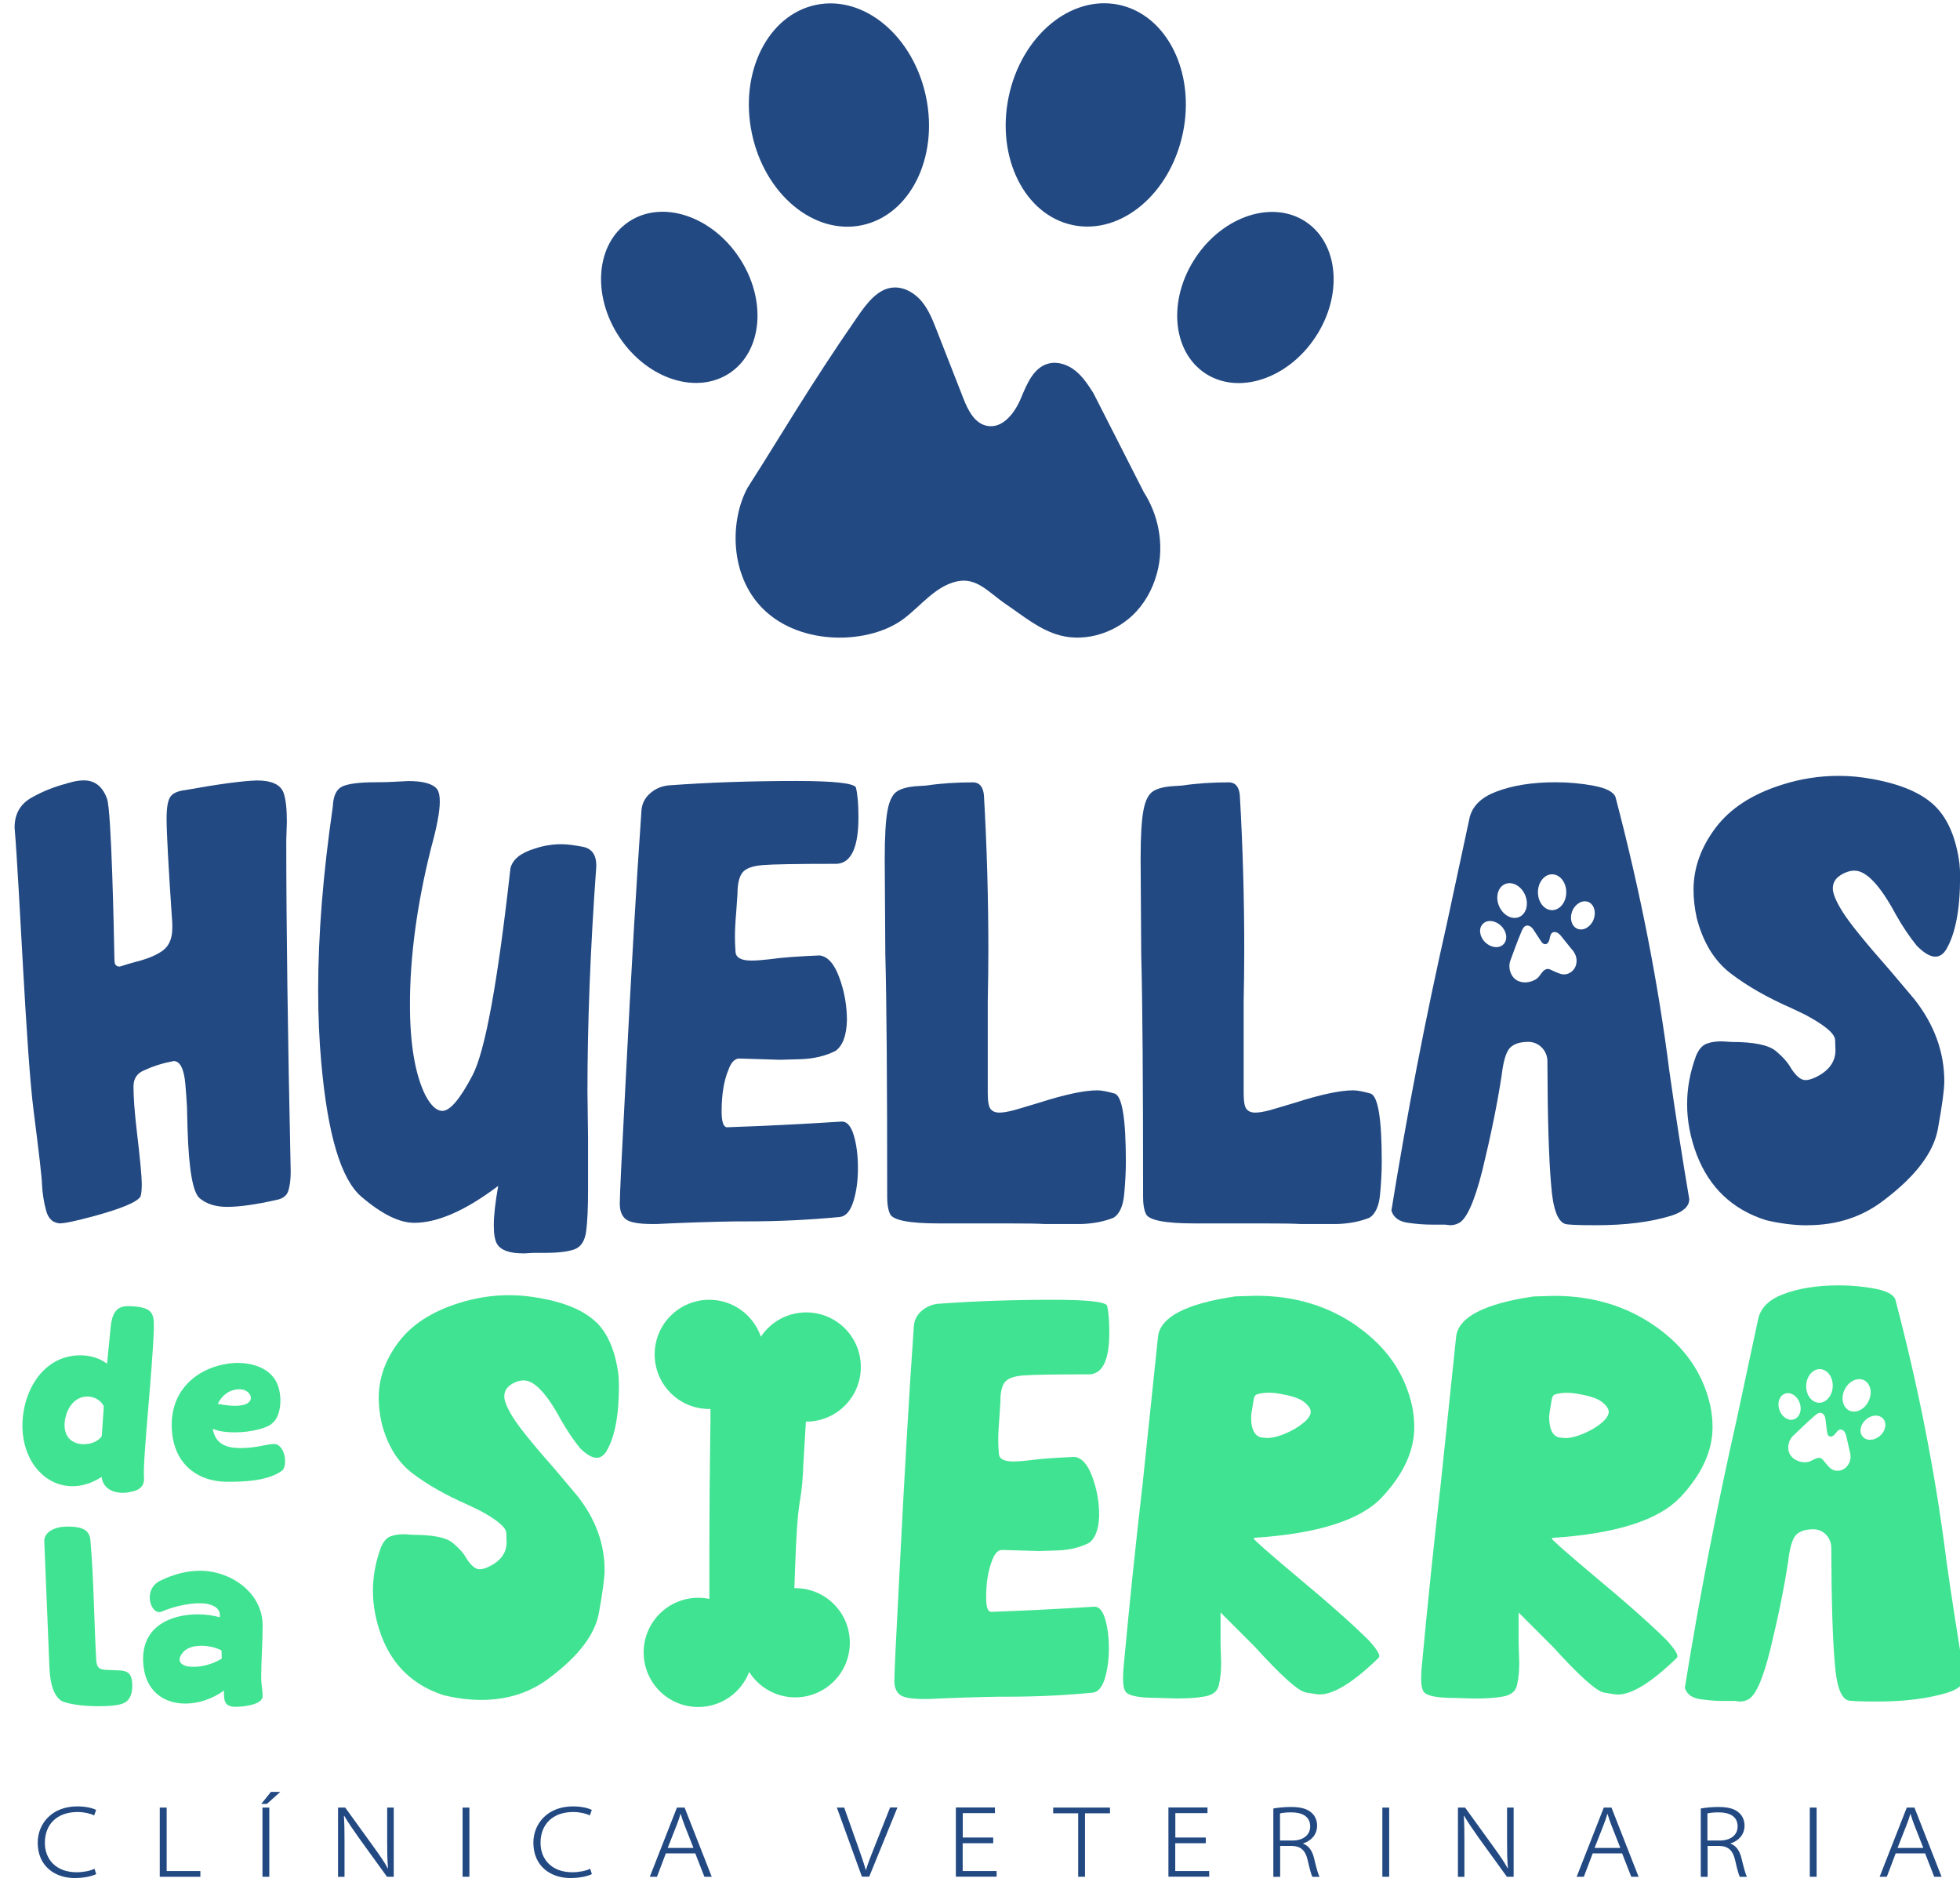 <?xml version="1.0" encoding="UTF-8"?>
<svg id="Capa_1" data-name="Capa 1" xmlns="http://www.w3.org/2000/svg" viewBox="0 0 229.78 222.72">
  <defs>
    <style>
      .cls-1 {
        fill: #224982;
      }

      .cls-2 {
        fill: #40e391;
      }
    </style>
  </defs>
  <g>
    <g>
      <ellipse class="cls-1" cx="98.35" cy="13.48" rx="10.43" ry="13.19" transform="translate(-.68 20.35) rotate(-11.77)"/>
      <ellipse class="cls-1" cx="79.64" cy="34.86" rx="8.43" ry="10.66" transform="translate(-5.99 49.89) rotate(-33.6)"/>
    </g>
    <g>
      <ellipse class="cls-1" cx="128.47" cy="13.48" rx="13.19" ry="10.43" transform="translate(89.06 136.49) rotate(-78.23)"/>
      <ellipse class="cls-1" cx="147.17" cy="34.86" rx="10.66" ry="8.43" transform="translate(36.7 138.16) rotate(-56.4)"/>
    </g>
    <path class="cls-1" d="M87.69,57.08c-2.15,3.87-2.17,10.31,1.7,14.22,4.47,4.52,12.65,4.23,16.62,1.18,2-1.53,3.64-3.74,6.11-4.32,2.39-.56,3.78,1.29,5.81,2.66s3.94,3.01,6.32,3.65c3.2,.85,6.79-.41,8.99-2.82,1.31-1.43,2.15-3.21,2.55-5.1,.36-1.7,.3-3.46-.11-5.15h0c-.32-1.31-.85-2.56-1.58-3.7l-5.92-11.63c-.6-.94-1.22-1.9-2.09-2.6-.87-.71-2.06-1.14-3.16-.86-1.79,.46-2.56,2.45-3.26,4.11-.7,1.67-2.1,3.53-3.92,3.2-1.49-.26-2.27-1.84-2.81-3.22-1.05-2.68-2.1-5.37-3.15-8.05-.46-1.17-.93-2.35-1.73-3.32-.81-.97-2.02-1.7-3.3-1.63-1.86,.1-3.18,1.9-4.27,3.48-5.51,7.95-9.42,14.64-12.3,19.12-.3,.47-.36,.56-.49,.79Z"/>
  </g>
  <g>
    <path class="cls-1" d="M7.16,143.4c-.9,0-1.48-.5-1.75-1.49-.27-.99-.44-2.04-.49-3.13,0-.6-.32-3.43-.97-8.51-.9-6.91-1.64-26.16-2.24-33.28,0-1.59,.67-2.76,2.01-3.51,1.34-.75,2.71-1.29,4.1-1.64,.05-.05,.12-.07,.22-.07,.65-.2,1.24-.3,1.79-.3,1.29,0,2.2,.72,2.72,2.16,.52,1.44,.81,15.82,.86,18.65l.03,.52c.02,.34,.36,.57,.69,.47,.65-.21,1.25-.39,1.82-.54,1.39-.35,2.45-.8,3.17-1.34,.72-.55,1.08-1.42,1.08-2.61v-.52c-.45-6.57-.67-10.67-.67-12.31,0-1.29,.15-2.15,.45-2.57,.3-.42,.9-.68,1.79-.78,3.88-.7,6.67-1.07,8.36-1.12,1.74,0,2.79,.5,3.13,1.49,.25,.75,.37,1.87,.37,3.36l-.07,2.16c0,9.75,.17,22.71,.52,38.87,0,.85-.09,1.57-.26,2.16-.17,.6-.63,.97-1.38,1.12-2.44,.55-4.38,.82-5.82,.82-1.34,0-2.41-.34-3.21-1.01-.8-.67-1.27-3.34-1.42-8.02l-.07-2.69c-.05-.9-.11-1.78-.19-2.65-.07-.87-.22-1.54-.45-2.01-.22-.47-.54-.71-.93-.71l-.3,.07c-1.09,.2-2.16,.55-3.21,1.04-.8,.35-1.19,.97-1.19,1.87,0,1.24,.12,2.94,.37,5.07,.4,3.38,.6,5.5,.6,6.34,0,.7-.05,1.19-.15,1.49-.4,.65-2.24,1.42-5.52,2.31-2.04,.55-3.31,.82-3.81,.82Z"/>
    <path class="cls-1" d="M61.32,146.91c-1.59,0-2.61-.37-3.06-1.12-.25-.45-.37-1.17-.37-2.16,0-1.14,.17-2.69,.52-4.63-3.83,2.89-7.11,4.33-9.85,4.33-1.74,0-3.81-1.02-6.19-3.06-2.39-2.04-3.95-7.26-4.7-15.67-.25-2.69-.37-5.55-.37-8.58,0-6.42,.57-13.58,1.72-21.49,.05-1.24,.42-2.03,1.12-2.35,.7-.32,1.99-.49,3.88-.49,.9,0,1.72-.02,2.46-.07l1.42-.07c1.74,0,2.86,.32,3.36,.97,.2,.3,.3,.77,.3,1.42,0,1.19-.35,3.03-1.04,5.52-1.64,6.57-2.46,12.66-2.46,18.28,0,4.63,.6,8.16,1.79,10.6,.65,1.24,1.32,1.87,2.01,1.87,.9,0,2.08-1.39,3.54-4.18,1.47-2.79,2.95-10.87,4.44-24.25,.25-1.04,1.19-1.81,2.84-2.31,1.04-.35,2.09-.52,3.13-.52,.6,0,1.43,.1,2.5,.3,1.07,.2,1.6,.95,1.6,2.24-.7,9.65-1.04,18.46-1.04,26.41l.07,5.52v6.04c0,2.09-.07,3.71-.22,4.85-.15,1.14-.61,1.85-1.38,2.13-.77,.27-1.9,.41-3.39,.41h-1.42l-1.19,.07Z"/>
    <path class="cls-1" d="M77.14,143.47h-.67c-1.59,0-2.62-.19-3.1-.56-.47-.37-.71-.98-.71-1.83,0-.94,.22-5.62,.67-14.03,.65-12.83,1.27-23.5,1.87-32.01,.05-.8,.37-1.47,.97-2.01,.6-.55,1.32-.87,2.16-.97,4.72-.35,9.72-.52,15-.52,4.38,0,6.72,.25,7.01,.75,.2,.8,.3,1.97,.3,3.51,0,3.53-.85,5.35-2.54,5.45-4.58,0-7.47,.05-8.69,.15-1.22,.1-2.01,.4-2.39,.9-.37,.5-.56,1.32-.56,2.46l-.15,2.16c-.1,1.15-.15,2.11-.15,2.91,0,.5,.02,1.08,.07,1.75,.05,.67,.67,1.01,1.87,1.01,.55,0,1.24-.05,2.09-.15,1.39-.2,3.36-.35,5.89-.45,.94,.1,1.72,.96,2.31,2.57,.6,1.62,.9,3.3,.9,5.04-.05,1.79-.5,2.98-1.34,3.58-1.19,.6-2.56,.92-4.1,.97l-2.39,.07-4.85-.15c-.5,.05-.9,.47-1.19,1.27-.55,1.29-.82,2.94-.82,4.92,0,1.19,.2,1.82,.6,1.87,4.33-.15,8.83-.37,13.51-.67,.6,0,1.06,.54,1.38,1.6,.32,1.07,.49,2.35,.49,3.84s-.17,2.74-.52,3.88c-.35,1.14-.87,1.77-1.57,1.86-3.63,.35-7.24,.52-10.82,.52h-1.34c-3.03,.05-6.09,.15-9.18,.3Z"/>
    <path class="cls-1" d="M126.76,143.47h-4.25c-.85-.05-2.24-.07-4.18-.07h-8.28c-3.58,0-5.5-.4-5.74-1.19-.2-.45-.3-1.07-.3-1.87,0-13.48-.07-22.98-.22-28.5l-.07-11.12c0-2.69,.11-4.61,.34-5.78,.22-1.17,.62-1.91,1.19-2.24,.57-.32,1.35-.51,2.35-.56l1.04-.07c1.64-.25,3.48-.37,5.52-.37,.7,.05,1.09,.55,1.19,1.49,.35,6.07,.52,12.11,.52,18.13,0,2.04-.03,4.05-.07,6.04v10.74c0,1,.11,1.63,.34,1.9,.22,.27,.56,.41,1.01,.41s1.04-.1,1.79-.3l2.76-.82c3.08-.99,5.4-1.49,6.94-1.49,.45,0,1.12,.12,2.01,.37,.9,.25,1.34,2.91,1.34,7.98,0,1.09-.06,2.35-.19,3.77-.12,1.42-.54,2.35-1.23,2.8-1.09,.45-2.36,.7-3.81,.75Z"/>
    <path class="cls-1" d="M156.76,143.47h-4.25c-.85-.05-2.24-.07-4.18-.07h-8.28c-3.58,0-5.5-.4-5.74-1.19-.2-.45-.3-1.07-.3-1.87,0-13.48-.07-22.98-.22-28.5l-.07-11.12c0-2.69,.11-4.61,.34-5.78,.22-1.17,.62-1.91,1.19-2.24,.57-.32,1.35-.51,2.35-.56l1.04-.07c1.64-.25,3.48-.37,5.52-.37,.7,.05,1.09,.55,1.19,1.49,.35,6.07,.52,12.11,.52,18.13,0,2.04-.03,4.05-.07,6.04v10.74c0,1,.11,1.63,.34,1.9,.22,.27,.56,.41,1.01,.41s1.04-.1,1.79-.3l2.76-.82c3.08-.99,5.4-1.49,6.94-1.49,.45,0,1.12,.12,2.01,.37,.9,.25,1.34,2.91,1.34,7.98,0,1.09-.06,2.35-.19,3.77-.12,1.42-.54,2.35-1.23,2.8-1.09,.45-2.36,.7-3.81,.75Z"/>
    <path class="cls-1" d="M211.89,143.62c-1.54,0-3.16-.2-4.85-.6-3.93-1.24-6.64-3.81-8.13-7.69-.75-1.99-1.12-3.95-1.12-5.89s.35-3.78,1.04-5.67c.35-.85,.82-1.34,1.42-1.49,.4-.15,.94-.22,1.64-.22l1.12,.07c2.59,0,4.3,.35,5.15,1.04,.85,.7,1.44,1.37,1.79,2.01,.6,.95,1.17,1.42,1.72,1.42,.3,0,.67-.1,1.12-.3,1.59-.75,2.39-1.82,2.39-3.21,0-.05-.01-.45-.04-1.19-.03-.75-1.21-1.74-3.54-2.98l-1.57-.75c-2.84-1.24-5.21-2.6-7.13-4.07-1.92-1.47-3.25-3.64-3.99-6.53-.25-1.14-.37-2.24-.37-3.28,0-2.54,.86-4.95,2.57-7.24,1.72-2.29,4.32-3.98,7.8-5.07,2.19-.7,4.4-1.04,6.64-1.04,1.29,0,2.61,.12,3.95,.37,3.33,.6,5.77,1.64,7.31,3.13,1.54,1.49,2.51,3.76,2.91,6.79,.05,.45,.07,.97,.07,1.57,0,3.83-.55,6.67-1.64,8.51-.35,.55-.77,.82-1.27,.82-.6,0-1.32-.42-2.16-1.27-.85-1.04-1.67-2.26-2.46-3.66-1.84-3.43-3.46-5.15-4.85-5.15-.55,0-1.11,.19-1.68,.56-.57,.37-.86,.88-.86,1.53,0,.6,.38,1.52,1.16,2.76,.77,1.24,2.62,3.53,5.56,6.86l2.84,3.36c2.34,2.98,3.51,6.19,3.51,9.63,0,.95-.25,2.8-.75,5.56-.5,2.76-2.59,5.53-6.27,8.32-2.54,1.99-5.55,2.98-9.03,2.98Z"/>
    <path class="cls-1" d="M195.73,125.72c-1.34-10.6-3.46-21.36-6.34-32.31-.25-.6-1.09-1.03-2.54-1.31-1.44-.27-2.94-.41-4.48-.41-2.74,0-5.07,.37-7.01,1.12-1.69,.65-2.71,1.64-3.06,2.98l-2.69,12.53c-2.49,10.99-4.65,22.19-6.49,33.58,.25,.8,.88,1.27,1.9,1.42,1.02,.15,1.95,.22,2.8,.22h1.57l.6,.07c.35,0,.67-.07,.97-.22,.94-.4,1.89-2.49,2.84-6.27,.99-4.08,1.74-7.76,2.24-11.04,.2-1.69,.52-2.77,.97-3.25,.45-.47,1.17-.71,2.16-.71h.02c1.23,0,2.22,1.04,2.22,2.27,.02,6.69,.17,11.53,.44,14.52,.2,2.74,.75,4.25,1.64,4.55,.3,.1,1.52,.15,3.66,.15,3.43,0,6.37-.37,8.8-1.12,1.39-.45,2.09-1.09,2.09-1.94-.85-5.02-1.62-9.97-2.31-14.85Zm-13.77-23.24c.92,0,1.66,.94,1.66,2.1,0,1.16-.74,2.1-1.66,2.1-.92,0-1.66-.94-1.66-2.1,0-1.16,.74-2.1,1.66-2.1Zm-5.53,1.15c.84-.37,1.9,.2,2.36,1.26s.16,2.22-.68,2.59c-.84,.37-1.9-.2-2.36-1.26-.46-1.06-.16-2.22,.68-2.59Zm-.17,7.05c-.52,.53-1.48,.42-2.15-.24s-.79-1.62-.27-2.15,1.48-.42,2.15,.24c.67,.66,.79,1.62,.27,2.15Zm8.34,2.8c-.26,.45-.78,.76-1.31,.73-.39-.02-.74-.22-1.1-.36-.36-.15-.64-.39-.99-.22-.37,.17-.55,.57-.81,.87-.52,.6-1.78,.91-2.63,.36-.73-.48-.94-1.49-.73-2.16,.01-.04,.02-.06,.05-.14,.3-.79,.69-1.96,1.29-3.38,.12-.28,.27-.6,.55-.68,.2-.05,.41,.02,.57,.15,.16,.12,.27,.29,.38,.46,.25,.38,.5,.77,.75,1.15,.13,.2,.3,.42,.54,.41,.29,0,.45-.34,.51-.63,.05-.28,.11-.62,.37-.75,.16-.08,.36-.05,.52,.03,.16,.08,.29,.21,.41,.34l1.3,1.62c.15,.15,.27,.33,.37,.53,.12,.25,.19,.52,.19,.8,0,.31-.07,.61-.23,.88Zm2.22-5.69c-.35,.87-1.19,1.35-1.88,1.08-.69-.28-.96-1.2-.62-2.07,.35-.87,1.19-1.35,1.88-1.08,.69,.28,.96,1.2,.62,2.07Z"/>
  </g>
  <g>
    <path class="cls-2" d="M69.88,154.97c-1.39-1.34-3.59-2.29-6.59-2.82-1.21-.22-2.4-.34-3.56-.34-2.02,0-4.01,.31-5.98,.94-3.14,.99-5.48,2.51-7.03,4.57-1.55,2.06-2.32,4.24-2.32,6.52,0,.94,.11,1.93,.34,2.96,.67,2.6,1.87,4.56,3.6,5.88,1.73,1.32,3.87,2.54,6.42,3.66l1.41,.67c2.11,1.12,3.17,2.02,3.19,2.69,.02,.67,.03,1.03,.03,1.08,0,1.26-.72,2.22-2.15,2.89-.4,.18-.74,.27-1.01,.27-.49,0-1.01-.43-1.55-1.28-.31-.58-.85-1.19-1.61-1.82-.76-.63-2.31-.94-4.64-.94l-1.01-.07c-.63,0-1.12,.07-1.48,.2-.54,.13-.96,.58-1.28,1.34-.63,1.7-.94,3.41-.94,5.11s.34,3.52,1.01,5.31c1.34,3.5,3.79,5.8,7.33,6.92,1.52,.36,2.98,.54,4.37,.54,3.14,0,5.85-.9,8.13-2.69,3.32-2.51,5.2-5.01,5.65-7.5,.45-2.49,.67-4.16,.67-5.01,0-3.09-1.05-5.98-3.16-8.67l-2.55-3.03c-2.65-3-4.31-5.06-5.01-6.18-.7-1.12-1.04-1.95-1.04-2.49,0-.58,.26-1.04,.77-1.38,.51-.34,1.02-.5,1.51-.5,1.25,0,2.71,1.55,4.37,4.64,.72,1.25,1.46,2.35,2.22,3.29,.76,.76,1.41,1.14,1.95,1.14,.45,0,.83-.25,1.14-.74,.99-1.66,1.48-4.21,1.48-7.66,0-.54-.02-1.01-.07-1.41-.36-2.73-1.23-4.77-2.62-6.12Z"/>
    <path class="cls-2" d="M94.15,172.17l.33-5.54s.02,0,.04,0c3.53,0,6.4-2.86,6.4-6.4s-2.86-6.4-6.4-6.4c-2.22,0-4.17,1.13-5.32,2.85-.86-2.52-3.24-4.33-6.05-4.33-3.53,0-6.4,2.86-6.4,6.4s2.86,6.4,6.4,6.4c.05,0,.09,0,.14,0v1.4c-.09,7.17-.13,9.45-.13,19.36v1.5c-.42-.09-.86-.13-1.3-.13-3.53,0-6.4,2.86-6.4,6.4s2.86,6.4,6.4,6.4c2.73,0,5.05-1.71,5.97-4.11,1.13,1.79,3.13,2.98,5.4,2.98,3.53,0,6.4-2.86,6.4-6.4s-2.86-6.4-6.4-6.4c-.03,0-.07,0-.1,0,.02-.48,.04-.98,.05-1.51,.36-10.49,.67-7.07,.99-12.45Z"/>
    <path class="cls-2" d="M117.28,164.25c0-1.03,.17-1.77,.5-2.22,.34-.45,1.05-.72,2.15-.81,1.1-.09,3.71-.13,7.83-.13,1.52-.09,2.29-1.72,2.29-4.91,0-1.39-.09-2.44-.27-3.16-.27-.45-2.38-.67-6.32-.67-4.75,0-9.26,.16-13.51,.47-.76,.09-1.41,.38-1.95,.87-.54,.49-.83,1.1-.87,1.82-.54,7.66-1.1,17.28-1.68,28.84-.4,7.58-.6,11.79-.6,12.64,0,.76,.21,1.31,.64,1.65,.43,.34,1.35,.5,2.79,.5h.61c2.78-.13,5.53-.22,8.27-.27h1.21c3.23,0,6.48-.16,9.75-.47,.63-.09,1.1-.65,1.41-1.68,.31-1.03,.47-2.2,.47-3.5s-.15-2.5-.44-3.46c-.29-.96-.71-1.44-1.24-1.44-4.21,.27-8.27,.47-12.17,.61-.36-.04-.54-.61-.54-1.68,0-1.79,.25-3.27,.74-4.44,.27-.72,.63-1.1,1.08-1.14l4.37,.13,2.15-.07c1.39-.04,2.62-.34,3.7-.87,.76-.54,1.16-1.61,1.21-3.23,0-1.57-.27-3.08-.81-4.54-.54-1.46-1.23-2.23-2.08-2.32-2.29,.09-4.06,.22-5.31,.4-.76,.09-1.39,.13-1.88,.13-1.08,0-1.64-.3-1.68-.91-.05-.61-.07-1.13-.07-1.58,0-.72,.04-1.59,.13-2.62l.13-1.95Z"/>
    <path class="cls-2" d="M159.16,155.48c-3.41-2.4-7.37-3.6-11.9-3.6l-2.42,.07c-5.78,.85-8.81,2.42-9.08,4.71l-1.82,17.41c-.81,6.99-1.52,13.87-2.15,20.64-.09,.81-.13,1.48-.13,2.02,0,.81,.11,1.34,.34,1.61,.4,.45,1.61,.67,3.63,.67l2.29,.07c1.34,0,2.38-.07,3.09-.2,1.08-.13,1.7-.58,1.88-1.34,.18-.76,.27-1.66,.27-2.69l-.07-2.15v-3.7l4.03,4.03c3.09,3.41,5.09,5.19,5.98,5.35,.9,.16,1.43,.23,1.61,.23,1.66,0,3.97-1.43,6.92-4.3,.04-.04,.07-.11,.07-.2,0-.31-.4-.92-1.21-1.82-1.84-1.84-4.77-4.44-8.81-7.8-3.14-2.64-4.71-4.03-4.71-4.17l.07-.07c7.48-.49,12.48-2.08,14.99-4.77,2.51-2.69,3.77-5.42,3.77-8.2,0-.85-.09-1.7-.27-2.55-.85-3.76-2.98-6.85-6.39-9.24Zm-6.35,11.29c-.56,.47-1.26,.89-2.08,1.24-.83,.36-1.56,.54-2.18,.54l-.74-.07c-.76-.22-1.14-1.01-1.14-2.35,0-.22,.09-.85,.27-1.88,.04-.45,.18-.72,.4-.81,.4-.13,.87-.2,1.41-.2,.49,0,1.05,.07,1.68,.2,1.21,.22,2.05,.54,2.52,.94s.71,.76,.71,1.08c0,.4-.28,.84-.84,1.31Z"/>
    <path class="cls-2" d="M197.01,175.48c2.51-2.69,3.76-5.42,3.76-8.2,0-.85-.09-1.7-.27-2.55-.85-3.76-2.98-6.85-6.39-9.24-3.41-2.4-7.37-3.6-11.9-3.6l-2.42,.07c-5.78,.85-8.81,2.42-9.08,4.71l-1.82,17.41c-.81,6.99-1.52,13.87-2.15,20.64-.09,.81-.13,1.48-.13,2.02,0,.81,.11,1.34,.34,1.61,.4,.45,1.61,.67,3.63,.67l2.29,.07c1.34,0,2.38-.07,3.09-.2,1.08-.13,1.7-.58,1.88-1.34,.18-.76,.27-1.66,.27-2.69l-.07-2.15v-3.7l4.03,4.03c3.09,3.41,5.09,5.19,5.98,5.35,.9,.16,1.43,.23,1.61,.23,1.66,0,3.97-1.43,6.92-4.3,.04-.04,.07-.11,.07-.2,0-.31-.4-.92-1.21-1.82-1.84-1.84-4.77-4.44-8.81-7.8-3.14-2.64-4.71-4.03-4.71-4.17l.07-.07c7.48-.49,12.48-2.08,14.99-4.77Zm-15.4-9.34c0-.22,.09-.85,.27-1.88,.04-.45,.18-.72,.4-.81,.4-.13,.87-.2,1.41-.2,.49,0,1.05,.07,1.68,.2,1.21,.22,2.05,.54,2.52,.94s.71,.76,.71,1.08c0,.4-.28,.84-.84,1.31-.56,.47-1.25,.89-2.08,1.24-.83,.36-1.56,.54-2.18,.54l-.74-.07c-.76-.22-1.14-1.01-1.14-2.35Z"/>
    <path class="cls-2" d="M228.15,182.63c-1.26-9.95-3.25-20.07-5.96-30.35-.23-.56-1.03-.97-2.38-1.23-1.36-.26-2.76-.39-4.21-.39-2.57,0-4.77,.35-6.59,1.05-1.59,.61-2.55,1.54-2.87,2.8l-2.52,11.78c-2.34,10.33-4.37,20.84-6.1,31.54,.23,.75,.83,1.19,1.79,1.33,.96,.14,1.83,.21,2.63,.21h1.47l.56,.07c.33,0,.63-.07,.91-.21,.89-.37,1.78-2.34,2.66-5.89,.93-3.83,1.64-7.29,2.1-10.37,.19-1.59,.49-2.6,.91-3.05,.42-.44,1.1-.67,2.03-.67h.02c1.16,0,2.08,.97,2.09,2.13,.02,6.29,.16,10.83,.42,13.64,.19,2.57,.7,4,1.54,4.28,.28,.09,1.43,.14,3.43,.14,3.22,0,5.98-.35,8.27-1.05,1.31-.42,1.96-1.03,1.96-1.82-.8-4.72-1.52-9.37-2.17-13.95Zm-14.76-22.15c.86,.04,1.52,.95,1.47,2.04-.05,1.09-.78,1.94-1.64,1.9-.86-.04-1.52-.95-1.47-2.04,.05-1.09,.78-1.94,1.64-1.9Zm-4.78,4.79c-.29-.83,0-1.69,.66-1.92,.66-.23,1.43,.26,1.72,1.09,.29,.83,0,1.69-.66,1.92-.66,.23-1.43-.26-1.72-1.09Zm8.15,6.25c-.13,.26-.31,.49-.56,.64-.41,.27-.97,.32-1.41,.08-.32-.18-.54-.49-.78-.76-.24-.27-.38-.59-.74-.6-.38,0-.7,.25-1.05,.4-.69,.29-1.88,.03-2.36-.79-.42-.71-.18-1.64,.28-2.12,.03-.03,.04-.04,.1-.1,.58-.54,1.4-1.37,2.49-2.32,.22-.19,.47-.4,.75-.35,.19,.04,.34,.19,.42,.36,.08,.17,.1,.36,.13,.55,.05,.43,.11,.85,.16,1.28,.03,.22,.08,.48,.29,.57,.25,.11,.52-.1,.69-.32s.35-.48,.62-.48c.17,0,.33,.11,.43,.24,.1,.13,.15,.3,.21,.45l.43,1.9c.06,.19,.09,.39,.09,.59,0,.26-.06,.52-.17,.75Zm.03-6.19c-.77-.38-1.01-1.48-.53-2.46,.48-.98,1.49-1.46,2.27-1.09,.77,.38,1.01,1.48,.53,2.46-.48,.98-1.49,1.46-2.27,1.09Zm3.63,2.95c-.65,.59-1.56,.65-2.03,.13-.47-.52-.32-1.41,.34-2,.65-.59,1.56-.65,2.03-.13,.47,.52,.32,1.41-.34,2Z"/>
  </g>
  <g>
    <path class="cls-2" d="M18.03,155.62c.07-1.81-.31-2.39-2.66-2.52-1.29-.07-2.15,.27-2.38,2.32l-.44,4.43c-.89-.68-2.01-.99-3.13-.99-4.6,0-6.98,4.63-6.78,8.76,.24,3.95,2.79,6.58,5.86,6.58,1.09,0,2.28-.34,3.41-1.09,.2,1.57,1.7,1.98,2.96,1.84,.85-.14,2.11-.34,2.01-1.74-.17-2.04,1.02-12.71,1.16-17.58Zm-6.1,12.71c-.37,.58-1.23,.95-2.11,.95-1.12,0-2.25-.61-2.25-2.25,0-1.36,.82-3.34,2.69-3.34,.72,0,1.6,.41,1.91,1.16-.07,1.02-.17,2.45-.24,3.48Z"/>
    <path class="cls-2" d="M32.07,169.25c-.65,.03-1.36,.24-2.08,.34-.61,.1-1.23,.14-1.81,.14-1.6,0-2.93-.44-3.24-2.25,.75,.31,1.67,.41,2.59,.41,1.98,0,3.95-.55,4.4-1.09,.95-.68,1.29-3.07,.51-4.74-.89-1.87-3.34-2.52-5.49-2.25-3.95,.48-7.36,3.34-6.75,8.35,.48,3.82,3.34,5.52,6.41,5.52,1.4,0,4.63,.03,6.44-1.29,.75-.58,.34-3.24-.99-3.13Zm-4.02-6.41c1.23-.03,1.87,1.23,.85,1.7-.34,.17-.82,.24-1.33,.24-.99,0-2.04-.24-2.04-.24,.48-.95,1.29-1.67,2.52-1.7Z"/>
    <path class="cls-2" d="M14.15,195.8c-.44-.03-1.02-.03-1.64-.07-1.02-.03-1.16-.37-1.23-1.19-.27-4.77-.27-9.27-.68-14-.1-1.02-.65-1.67-2.96-1.6-1.02,.03-2.45,.51-2.45,1.7l.61,14.92c.1,2.01,.55,3.1,1.23,3.68,.58,.48,2.66,.75,4.53,.75,1.26,0,2.42-.1,2.96-.37,.78-.37,.99-1.19,.99-2.08-.03-1.4-.51-1.64-1.36-1.74Z"/>
    <path class="cls-2" d="M23.48,184.11c-1.43,0-3,.34-4.67,1.16-2.21,1.06-1.09,4.22,.2,3.61,1.57-.68,3.65-1.09,5.08-.92,1.09,.17,1.81,.65,1.67,1.6-.72-.2-1.6-.34-2.56-.34-3.07,0-6.68,1.33-6.41,5.69,.2,3.34,2.45,4.77,4.94,4.77,1.53,0,3.2-.55,4.53-1.53-.03,1.09,0,1.91,1.36,1.91,.78,0,3.17-.2,3.17-1.26,0-.72-.17-1.4-.17-2.11,0-2.04,.17-4.12,.17-6.17,0-3.85-3.75-6.41-7.33-6.41Zm-.34,11.24c-1.87,.17-2.62-.61-1.67-1.7,.44-.51,1.26-.75,2.15-.75,.82,0,1.67,.2,2.35,.55l.03,.95s-1.19,.82-2.86,.95Z"/>
  </g>
  <g>
    <path class="cls-1" d="M11.27,219.67c-.44,.22-1.35,.46-2.51,.46-2.33,0-4.34-1.4-4.34-4.15,0-2.21,1.65-4.25,4.64-4.25,1.2,0,1.91,.27,2.21,.41l-.23,.65c-.47-.23-1.18-.4-1.94-.4-2.47,0-3.84,1.49-3.84,3.61,0,1.92,1.29,3.45,3.73,3.45,.77,0,1.55-.15,2.09-.41l.2,.63Z"/>
    <path class="cls-1" d="M18.74,211.87h.8v7.44h3.95v.67h-4.76v-8.11Z"/>
    <path class="cls-1" d="M32.86,210.03l-1.57,1.41h-.66l1.13-1.41h1.09Zm-1.29,1.84v8.11h-.8v-8.11h.8Z"/>
    <path class="cls-1" d="M39.63,219.98v-8.11h.84l3.37,4.66c.72,1,1.2,1.69,1.62,2.46l.03-.02c-.09-.97-.1-1.94-.1-3.17v-3.93h.77v8.11h-.79l-3.29-4.55c-.66-.94-1.28-1.82-1.72-2.59l-.04,.02c.06,.95,.07,1.86,.07,3.07v4.06h-.77Z"/>
    <path class="cls-1" d="M55.03,211.87v8.11h-.8v-8.11h.8Z"/>
    <path class="cls-1" d="M69.38,219.67c-.44,.22-1.35,.46-2.51,.46-2.33,0-4.34-1.4-4.34-4.15,0-2.21,1.65-4.25,4.64-4.25,1.2,0,1.91,.27,2.21,.41l-.23,.65c-.47-.23-1.18-.4-1.94-.4-2.47,0-3.84,1.49-3.84,3.61,0,1.92,1.29,3.45,3.73,3.45,.77,0,1.55-.15,2.09-.41l.2,.63Z"/>
    <path class="cls-1" d="M78.06,217.24l-1.04,2.74h-.84l3.18-8.11h.9l3.18,8.11h-.86l-1.07-2.74h-3.45Zm3.24-.64l-1.05-2.67c-.21-.53-.32-.91-.45-1.32h-.02c-.12,.42-.25,.81-.44,1.29l-1.06,2.7h3.02Z"/>
    <path class="cls-1" d="M101.05,219.98l-2.94-8.11h.86l1.52,4.29c.43,1.21,.76,2.15,1.01,3.02h.02c.27-.87,.66-1.87,1.12-3.01l1.71-4.31h.86l-3.31,8.11h-.85Z"/>
    <path class="cls-1" d="M116.43,216.05h-3.57v3.26h3.98v.66h-4.78v-8.11h4.58v.66h-3.77v2.86h3.57v.66Z"/>
    <path class="cls-1" d="M126.4,212.54h-2.93v-.67h6.66v.67h-2.93v7.44h-.8v-7.44Z"/>
    <path class="cls-1" d="M141.35,216.05h-3.57v3.26h3.98v.66h-4.78v-8.11h4.58v.66h-3.77v2.86h3.57v.66Z"/>
    <path class="cls-1" d="M149.27,211.98c.56-.11,1.38-.18,2.09-.18,1.18,0,1.93,.23,2.44,.71,.37,.33,.61,.88,.61,1.47,0,1.07-.71,1.8-1.64,2.09v.03c.65,.23,1.06,.83,1.26,1.62,.3,1.22,.48,1.93,.67,2.27h-.84c-.13-.23-.32-.92-.55-1.94-.26-1.14-.77-1.64-1.83-1.69h-1.4v3.63h-.8v-8Zm.8,3.75h1.45c1.28,0,2.08-.66,2.08-1.65,0-1.21-.99-1.65-2.23-1.65-.64,0-1.09,.07-1.31,.12v3.18Z"/>
    <path class="cls-1" d="M162.86,211.87v8.11h-.8v-8.11h.8Z"/>
    <path class="cls-1" d="M170.92,219.98v-8.11h.84l3.37,4.66c.72,1,1.2,1.69,1.62,2.46l.03-.02c-.09-.97-.1-1.94-.1-3.17v-3.93h.77v8.11h-.79l-3.29-4.55c-.66-.94-1.28-1.82-1.72-2.59l-.04,.02c.06,.95,.07,1.86,.07,3.07v4.06h-.77Z"/>
    <path class="cls-1" d="M186.72,217.24l-1.04,2.74h-.84l3.18-8.11h.9l3.18,8.11h-.86l-1.07-2.74h-3.45Zm3.24-.64l-1.05-2.67c-.21-.53-.32-.91-.45-1.32h-.02c-.12,.42-.25,.81-.44,1.29l-1.06,2.7h3.02Z"/>
    <path class="cls-1" d="M199.38,211.98c.56-.11,1.38-.18,2.09-.18,1.18,0,1.93,.23,2.44,.71,.37,.33,.61,.88,.61,1.47,0,1.07-.71,1.8-1.64,2.09v.03c.65,.23,1.06,.83,1.26,1.62,.3,1.22,.48,1.93,.67,2.27h-.84c-.13-.23-.32-.92-.55-1.94-.26-1.14-.77-1.64-1.83-1.69h-1.4v3.63h-.8v-8Zm.8,3.75h1.45c1.28,0,2.08-.66,2.08-1.65,0-1.21-.99-1.65-2.23-1.65-.64,0-1.09,.07-1.31,.12v3.18Z"/>
    <path class="cls-1" d="M212.97,211.87v8.11h-.8v-8.11h.8Z"/>
    <path class="cls-1" d="M222.24,217.24l-1.04,2.74h-.84l3.18-8.11h.9l3.18,8.11h-.86l-1.07-2.74h-3.45Zm3.24-.64l-1.05-2.67c-.21-.53-.32-.91-.45-1.32h-.02c-.12,.42-.25,.81-.44,1.29l-1.06,2.7h3.02Z"/>
  </g>
</svg>